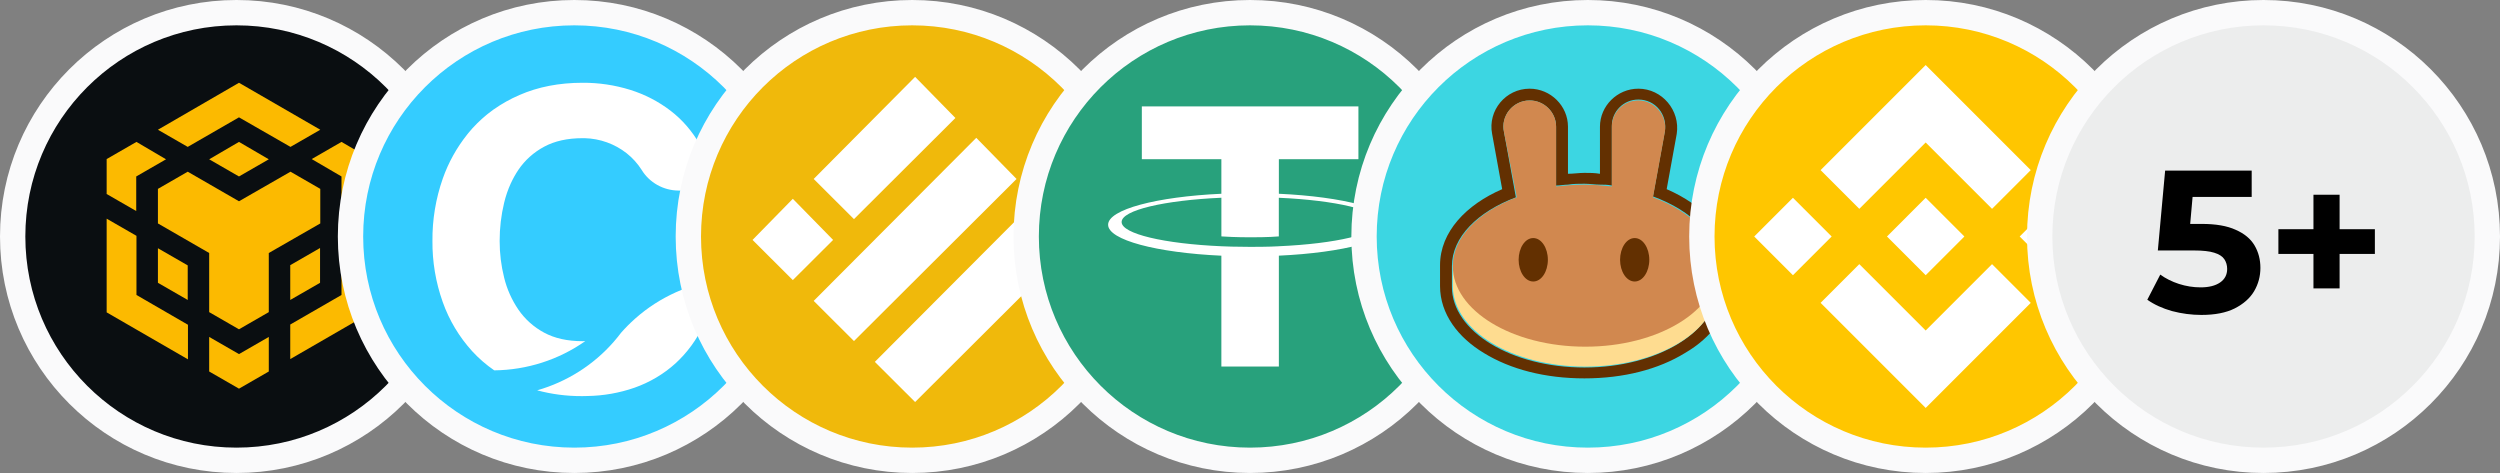 <svg width="296" height="56" viewBox="0 0 296 56" fill="none" xmlns="http://www.w3.org/2000/svg">
<rect x="0" y="0" width="296" height="56" fill="#808080" stroke="none"/>
<circle cx="28" cy="28" r="26.5" fill="#0A0E11" stroke="#FAFAFB" stroke-width="3"/>
<path d="M22.226 17.393L18.698 15.361L28.296 9.8L37.921 15.361L34.393 17.393L28.295 13.893L22.226 17.393ZM40.434 20.894V24.987L43.962 22.954V18.861L40.434 16.801L36.905 18.833L40.434 20.894ZM24.767 18.861L28.295 20.894L31.824 18.861L28.295 16.801L24.767 18.861ZM37.921 22.362L34.393 20.329L28.296 23.83L22.226 20.329L18.698 22.362V26.455L24.767 29.956V36.956L28.295 38.989L31.824 36.956V29.956L37.921 26.455V22.362ZM40.434 34.924L34.365 38.424V42.517L43.991 36.956V25.862L40.434 27.923V34.924ZM34.365 35.516L37.894 33.484V29.363L34.365 31.395V35.516ZM24.767 39.892V43.985L28.296 46.018L31.825 43.985V39.892L28.296 41.925L24.767 39.892ZM12.6 22.954L16.129 24.987V20.894L19.657 18.861L16.157 16.801L12.628 18.833V22.954H12.6ZM16.157 27.923L12.628 25.891V36.984L22.254 42.545V38.453L16.157 34.924V27.923ZM22.226 31.423L18.698 29.391V33.484L22.226 35.516V31.423Z" fill="#FCBA00"/>
<circle cx="68" cy="28" r="26.5" fill="#34CCFF" stroke="#FAFAFB" stroke-width="3"/>
<path d="M74.691 38.191L74.675 38.21C74.557 38.336 74.433 38.453 74.308 38.569C74.04 38.84 73.781 39.117 73.531 39.403C73.254 39.77 72.964 40.127 72.662 40.474C70.273 43.209 67.124 45.204 63.6 46.215C65.312 46.675 67.081 46.905 68.856 46.9H68.974C69.171 46.9 69.362 46.9 69.556 46.888C71.45 46.859 73.327 46.528 75.114 45.908C76.915 45.278 78.568 44.298 79.975 43.028C81.381 41.735 82.515 40.184 83.311 38.462C84.085 36.786 84.588 35.002 84.8 33.173C80.986 33.793 77.457 35.547 74.691 38.195V38.191Z" fill="white"/>
<path d="M68.978 40.396C67.187 40.396 65.667 40.058 64.42 39.383C63.202 38.729 62.162 37.799 61.386 36.671C60.595 35.514 60.021 34.227 59.69 32.871C59.334 31.45 59.156 29.992 59.159 28.528C59.155 27.007 59.333 25.49 59.69 24.009C59.877 23.221 60.141 22.453 60.477 21.714C60.542 21.57 60.608 21.438 60.678 21.302C60.681 21.294 60.685 21.287 60.689 21.28C60.754 21.153 60.821 21.028 60.889 20.904L60.955 20.792C61.01 20.697 61.064 20.601 61.122 20.503C61.206 20.368 61.292 20.233 61.38 20.102C62.154 18.965 63.197 18.029 64.42 17.374C65.668 16.699 67.188 16.361 68.978 16.361H69.226C71.036 16.407 72.782 17.034 74.195 18.145C74.892 18.697 75.491 19.36 75.966 20.106L75.979 20.128C76.898 21.625 78.549 22.549 80.331 22.564H84.576C84.338 20.511 83.764 18.69 82.854 17.101C82.406 16.315 81.88 15.574 81.285 14.889C80.714 14.232 80.078 13.634 79.385 13.102C77.958 12.013 76.347 11.18 74.624 10.641C72.799 10.072 70.893 9.789 68.978 9.8C66.209 9.8 63.718 10.283 61.507 11.248C60.437 11.708 59.418 12.278 58.469 12.947H58.46C58.409 12.984 58.359 13.023 58.313 13.06L58.13 13.197C58.001 13.292 57.874 13.39 57.75 13.486L57.573 13.631C57.446 13.736 57.322 13.844 57.198 13.952L57.043 14.088C56.874 14.242 56.705 14.398 56.541 14.56L56.505 14.595C56.304 14.795 56.108 15.002 55.914 15.213C55.758 15.387 55.607 15.565 55.459 15.744C55.408 15.807 55.356 15.867 55.312 15.93C54.062 17.498 53.086 19.259 52.425 21.141C51.593 23.517 51.179 26.014 51.201 28.526C51.18 30.985 51.591 33.429 52.416 35.752C53.177 37.905 54.365 39.888 55.911 41.589C56.691 42.436 57.565 43.195 58.518 43.85C62.386 43.809 66.15 42.601 69.294 40.39C69.186 40.393 69.084 40.396 68.978 40.396Z" fill="white"/>
<circle cx="108" cy="28" r="26.5" fill="#F0B90B" stroke="#FAFAFB" stroke-width="3"/>
<path d="M108.35 9.1L113.12 13.97L101.11 25.944L96.341 21.189L108.35 9.1Z" fill="white"/>
<path d="M115.591 16.319L120.36 21.189L101.11 40.381L96.341 35.626L115.591 16.319Z" fill="white"/>
<path d="M93.87 23.538L98.639 28.407L93.87 33.163L89.1 28.407L93.87 23.538Z" fill="white"/>
<path d="M122.831 23.538L127.6 28.407L108.35 47.6L103.581 42.845L122.831 23.538Z" fill="white"/>
<circle cx="148" cy="28" r="26.5" fill="#28A17C" stroke="#FAFAFB" stroke-width="3"/>
<path fill-rule="evenodd" clip-rule="evenodd" d="M151.418 29.157C151.227 29.171 150.241 29.229 148.041 29.229C146.29 29.229 145.048 29.177 144.612 29.157C137.849 28.86 132.8 27.689 132.8 26.286C132.8 24.883 137.849 23.713 144.612 23.412V27.99C145.054 28.021 146.321 28.096 148.071 28.096C150.171 28.096 151.222 28.009 151.412 27.991V23.416C158.161 23.715 163.198 24.886 163.198 26.286C163.198 27.686 158.162 28.857 151.412 29.155L151.418 29.157ZM151.418 22.942V18.846H160.837V12.6H135.193V18.846H144.61V22.941C136.956 23.291 131.2 24.799 131.2 26.608C131.2 28.416 136.956 29.923 144.61 30.274V43.4H151.417V30.27C159.053 29.92 164.8 28.413 164.8 26.606C164.8 24.799 159.058 23.292 151.417 22.941L151.418 22.942Z" fill="white"/>
<circle cx="188" cy="28" r="26.5" fill="#3CD6E2" stroke="#FAFAFB" stroke-width="3"/>
<g clip-path="url(#clip0_413_622)">
<path fill-rule="evenodd" clip-rule="evenodd" d="M176.668 15.859C176.126 13.072 178.291 10.5 181.104 10.5C183.592 10.5 185.648 12.537 185.648 15.002V20.576C186.297 20.576 186.947 20.468 187.596 20.468C188.245 20.468 188.786 20.468 189.435 20.576V15.002C189.435 12.537 191.491 10.5 193.98 10.5C196.793 10.5 198.957 13.072 198.524 15.859L197.334 22.398C201.554 24.22 204.8 27.436 204.8 31.402V33.867C204.8 37.19 202.636 39.977 199.498 41.799C196.36 43.728 192.249 44.8 187.596 44.8C182.943 44.8 178.832 43.728 175.694 41.799C172.664 39.977 170.5 37.19 170.5 33.867V31.402C170.5 27.436 173.638 24.22 177.858 22.398L176.668 15.859ZM195.711 23.255L197.118 15.538C197.442 13.608 196.036 11.786 193.98 11.786C192.249 11.786 190.842 13.18 190.842 14.895V21.969C190.409 21.862 189.868 21.862 189.435 21.862C188.786 21.862 188.245 21.755 187.596 21.755C186.947 21.755 186.297 21.755 185.648 21.862C185.215 21.862 184.674 21.969 184.242 21.969V15.002C184.242 13.287 182.835 11.893 181.104 11.893C179.156 11.893 177.641 13.716 178.074 15.645L179.481 23.363C174.936 25.078 171.907 28.079 171.907 31.509V33.974C171.907 39.226 178.94 43.514 187.596 43.514C196.252 43.514 203.285 39.226 203.285 33.974V31.509C203.393 27.972 200.364 24.97 195.711 23.255Z" fill="#633001"/>
<path d="M203.393 33.867C203.393 39.119 196.36 43.407 187.704 43.407C179.048 43.407 172.015 39.119 172.015 33.867V31.402H203.502V33.867H203.393Z" fill="#FEDC90"/>
<path fill-rule="evenodd" clip-rule="evenodd" d="M178.074 15.645C177.641 13.716 179.156 11.893 181.104 11.893C182.835 11.893 184.242 13.287 184.242 15.002V22.076C185.324 21.969 186.406 21.862 187.596 21.862C188.678 21.862 189.76 21.969 190.842 22.076V15.002C190.842 13.287 192.249 11.893 193.98 11.893C195.928 11.893 197.442 13.716 197.118 15.645L195.711 23.363C200.256 25.078 203.393 28.079 203.393 31.509C203.393 36.761 196.36 41.048 187.704 41.048C179.048 41.048 172.015 36.761 172.015 31.509C172.015 28.079 175.045 25.078 179.589 23.363L178.074 15.645Z" fill="#D1884F"/>
<path d="M183.268 30.758C183.268 32.152 182.51 33.331 181.537 33.331C180.563 33.331 179.805 32.152 179.805 30.758C179.805 29.365 180.563 28.186 181.537 28.186C182.51 28.186 183.268 29.365 183.268 30.758Z" fill="#633001"/>
<path d="M195.278 30.758C195.278 32.152 194.521 33.331 193.547 33.331C192.573 33.331 191.816 32.152 191.816 30.758C191.816 29.365 192.573 28.186 193.547 28.186C194.521 28.186 195.278 29.365 195.278 30.758Z" fill="#633001"/>
</g>
<circle cx="228" cy="28" r="26.5" fill="#FFC600" stroke="#FAFAFB" stroke-width="3"/>
<path d="M212.283 23.418L207.7 28.002L212.283 32.585L216.869 28.002L212.283 23.418ZM228 16.87L235.858 24.726L240.441 20.142L228 7.7L215.558 20.142L220.141 24.726L228 16.87ZM243.714 23.418L239.131 28.002L243.714 32.585L248.3 28.002L243.714 23.418ZM228 39.133L220.141 31.274L215.558 35.858L228 48.3L240.441 35.858L235.858 31.274L228 39.133ZM228 32.585L232.583 28.002L228 23.418L223.417 28.002L228 32.585Z" fill="white"/>
<circle cx="268" cy="28" r="26.5" fill="#ECEDED" stroke="#FAFAFB" stroke-width="3"/>
<path d="M260.648 37.288C259.48 37.288 258.32 37.136 257.168 36.832C256.032 36.512 255.056 36.064 254.24 35.488L255.776 32.512C256.416 32.976 257.152 33.344 257.984 33.616C258.832 33.888 259.688 34.024 260.552 34.024C261.528 34.024 262.296 33.832 262.856 33.448C263.416 33.064 263.696 32.528 263.696 31.84C263.696 31.408 263.584 31.024 263.36 30.688C263.136 30.352 262.736 30.096 262.16 29.92C261.6 29.744 260.808 29.656 259.784 29.656H255.488L256.352 20.2H266.6V23.32H257.744L259.76 21.544L259.16 28.288L257.144 26.512H260.696C262.36 26.512 263.696 26.744 264.704 27.208C265.728 27.656 266.472 28.272 266.936 29.056C267.4 29.84 267.632 30.728 267.632 31.72C267.632 32.712 267.384 33.632 266.888 34.48C266.392 35.312 265.624 35.992 264.584 36.52C263.56 37.032 262.248 37.288 260.648 37.288ZM273.913 34.144V23.056H277.009V34.144H273.913ZM269.761 30.064V27.136H281.185V30.064H269.761Z" fill="black"/>
<defs>
<clipPath id="clip0_413_622">
<rect width="34.3" height="34.3" fill="white" transform="translate(170.5 10.5)"/>
</clipPath>
</defs>
</svg>
